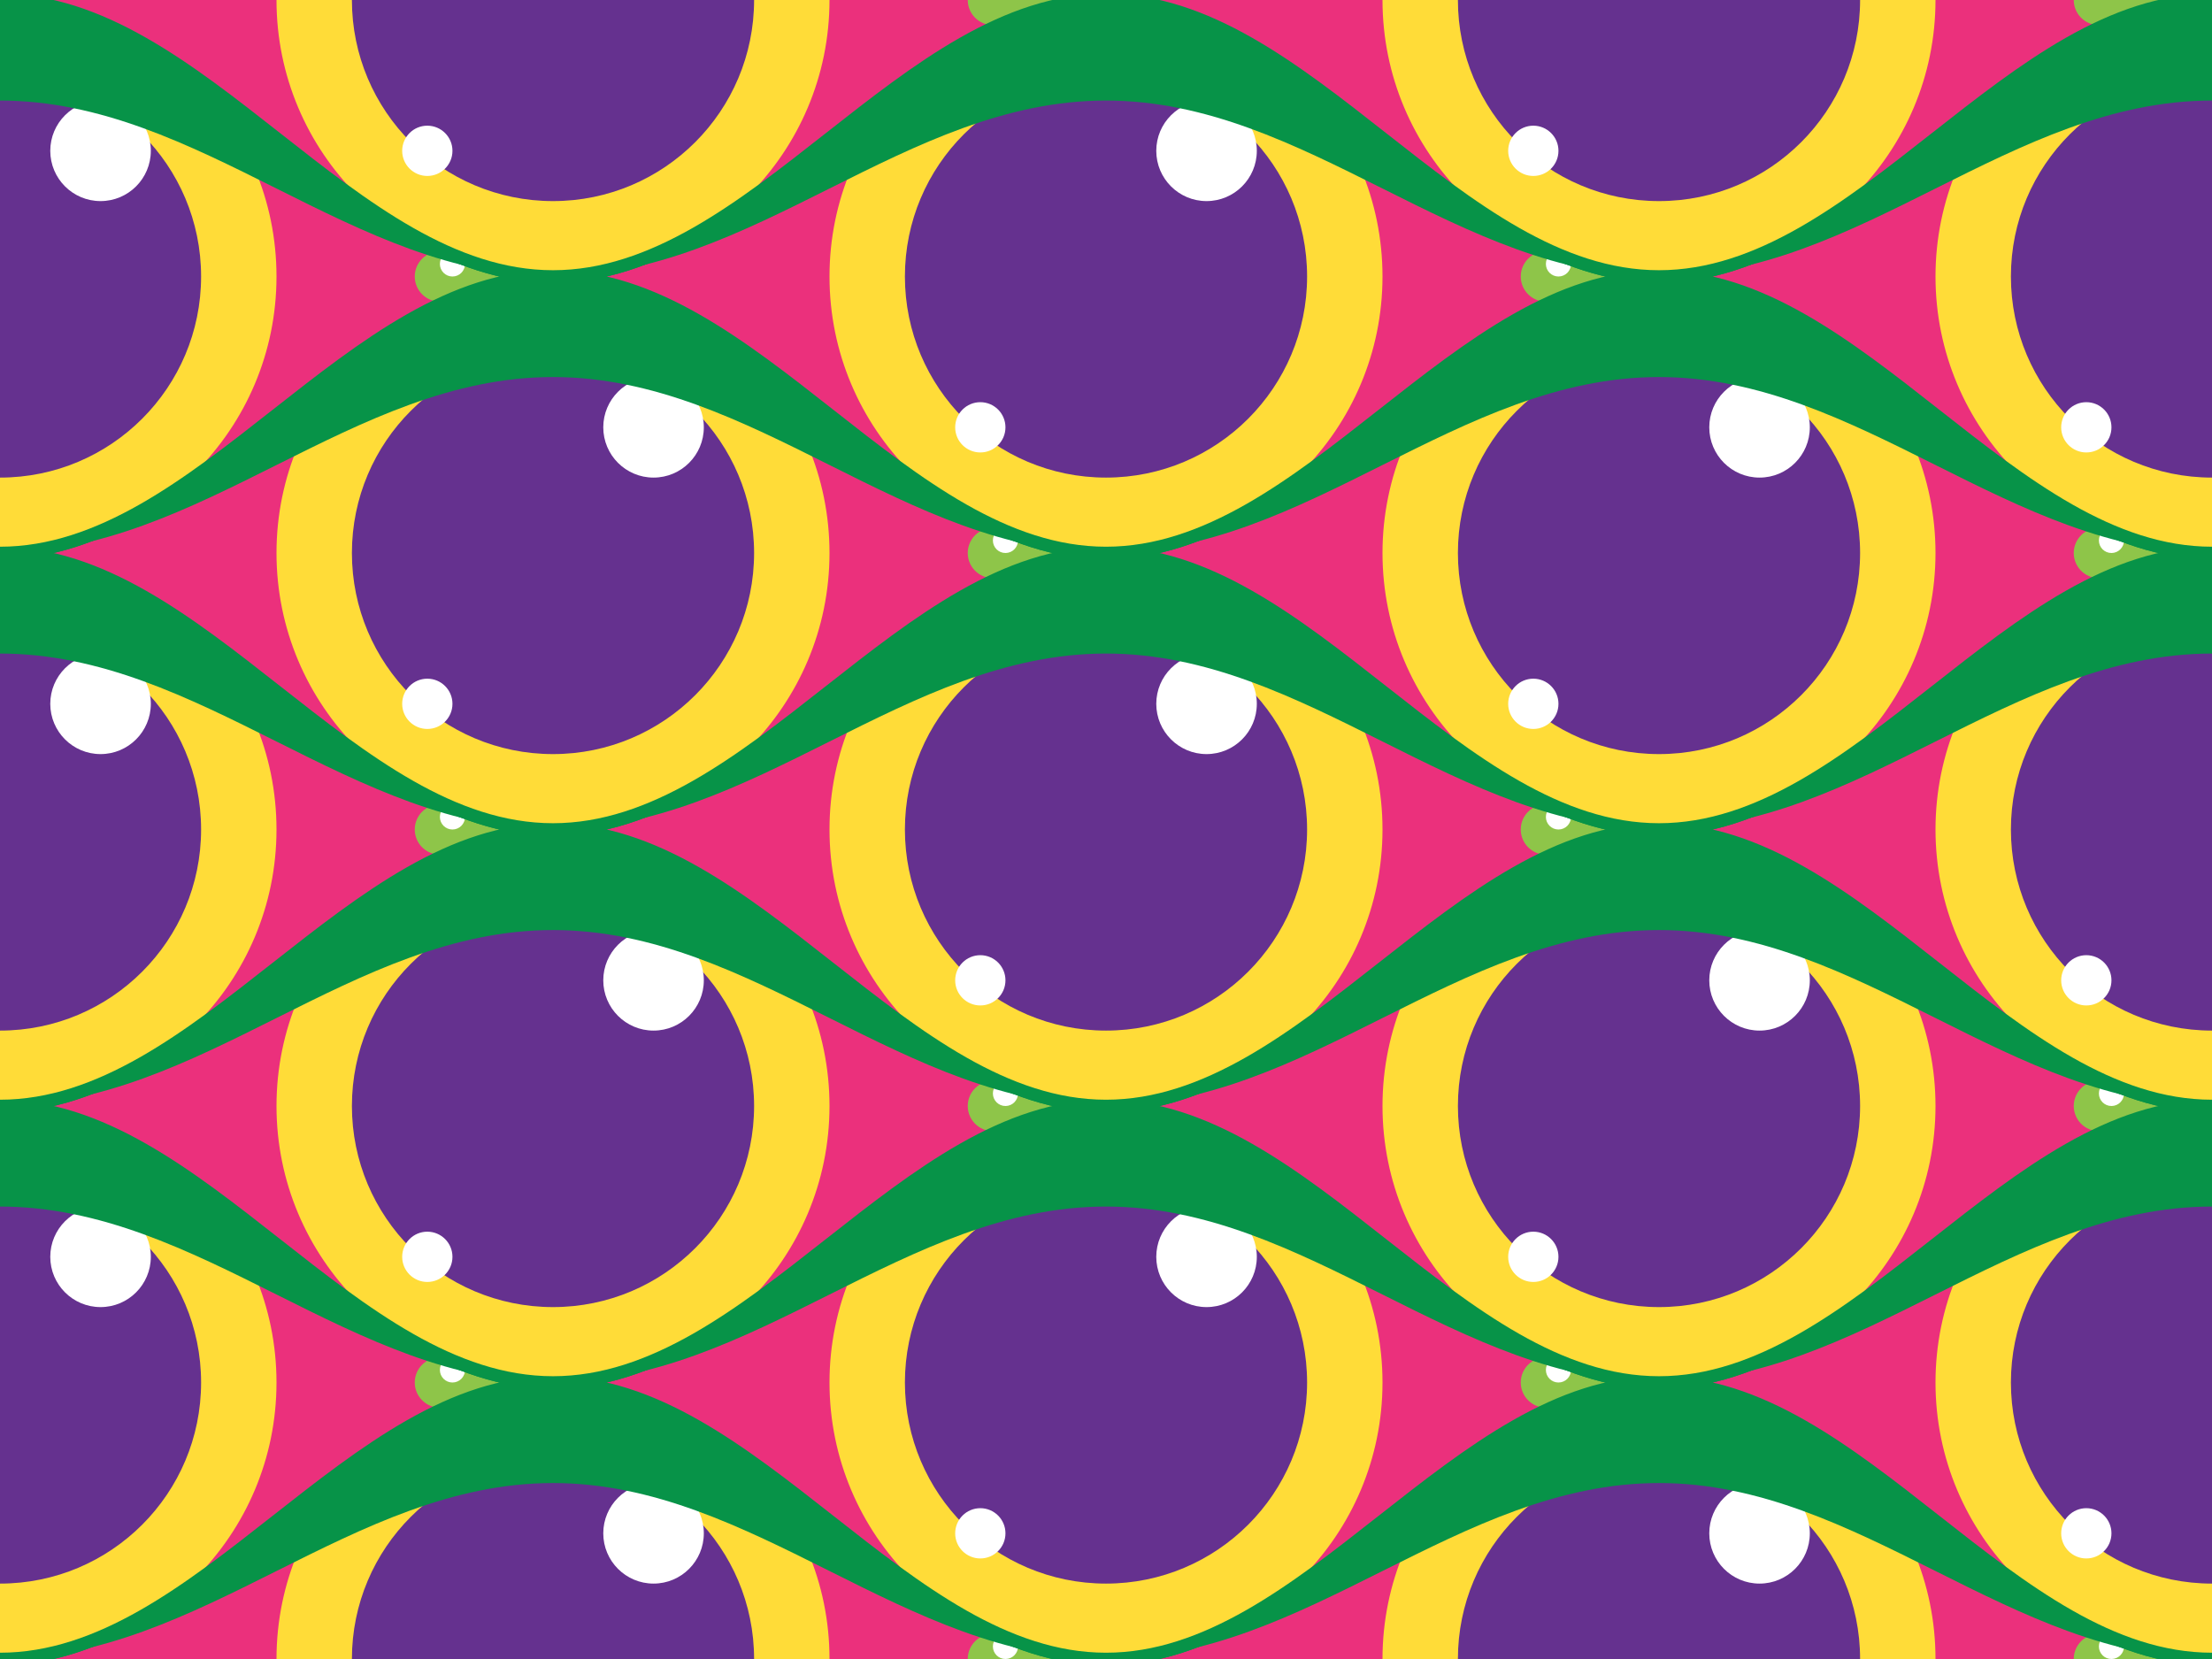 <svg width="176" height="132" viewBox="0 0 176 132" fill="none" xmlns="http://www.w3.org/2000/svg">
    <rect x="0" y="0" width="176" height="132" fill="#333333" stroke="none"/>
    <!-- <g id="eyes" clip-path="url(#clip0_6_3)"> -->
    <g id="eyes">
        <g id="eye_01">
            <g class="cornea">
                <path class="sclera" d="M44 110C28 110 16 132 0 132C16 132 28 154 44 154C60 154 72 132 88 132C72 132 60 110 44 110Z" fill="#EB307C"/>
                <circle class="iris" cx="44" cy="132" r="22" fill="#FFDC38"/>
                <circle class="pupil" cx="44" cy="132" r="16" fill="#65318F"/>
                <circle class="upper_cornea_flare" cx="52" cy="122" r="4" fill="white"/>
            </g>
            <g class="lacrimal_caruncle">
                <path class="caruncle_part" d="M79 130C79 130 84 132 86 132C84 132 79 134 79 134C79 134 79 134 79 132C79 130 79 130 79 130Z" fill="#8EC549"/>
                <circle class="caruncle" cx="79" cy="132" r="2" fill="#8EC549"/>
                <circle class="caruncle_flare" cx="80" cy="131" r="1" fill="white"/>
            </g>
            <path class="eyelid" d="M44 110C28 110 16 132 0 132C16 132 28 118 44 118C60 118 72 132 88 132C72 132 60 110 44 110Z" fill="#079348"/>
            <path class="outline" d="M44 110C28 110 16 132 0 132C16 132 28 154 44 154C60 154 72 132 88 132C72 132 60 110 44 110Z" stroke="#079348"/>
        </g>
        <g id="eye_02">
            <g class="cornea">
                <path class="sclera" d="M132 110C116 110 104 132 88 132C104 132 116 154 132 154C148 154 160 132 176 132C160 132 148 110 132 110Z" fill="#EB307C"/>
                <circle class="iris" cx="132" cy="132" r="22" fill="#FFDC38"/>
                <circle class="pupil" cx="132" cy="132" r="16" fill="#65318F"/>
                <circle class="upper_cornea_flare" cx="140" cy="122" r="4" fill="white"/>
            </g>
            <g class="lacrimal_caruncle">
                <path class="caruncle_part" d="M167 130C167 130 172 132 174 132C172 132 167 134 167 134C167 134 167 134 167 132C167 130 167 130 167 130Z" fill="#8EC549"/>
                <circle class="caruncle" cx="167" cy="132" r="2" fill="#8EC549"/>
                <circle class="caruncle_flare" cx="168" cy="131" r="1" fill="white"/>
            </g>
            <path class="eyelid" d="M132 110C116 110 104 132 88 132C104 132 116 118 132 118C148 118 160 132 176 132C160 132 148 110 132 110Z" fill="#079348"/>
            <path class="outline" d="M132 110C116 110 104 132 88 132C104 132 116 154 132 154C148 154 160 132 176 132C160 132 148 110 132 110Z" stroke="#079348"/>
        </g>
        <g id="eye_03">
            <g class="cornea">
                <path class="sclera" d="M0 88C-16 88 -28 110 -44 110C-28 110 -16 132 0 132C16 132 28 110 44 110C28 110 16 88 0 88Z" fill="#EB307C"/>
                <circle class="iris" cy="110" r="22" fill="#FFDC38"/>
                <circle class="pupil" cy="110" r="16" fill="#65318F"/>
                <circle class="upper_cornea_flare" cx="8" cy="100" r="4" fill="white"/>
            </g>
            <g class="lacrimal_caruncle">
                <path class="caruncle_part" d="M35 108C35 108 40 110 42 110C40 110 35 112 35 112C35 112 35 112 35 110C35 108 35 108 35 108Z" fill="#8EC549"/>
                <circle class="caruncle" cx="35" cy="110" r="2" fill="#8EC549"/>
                <circle class="caruncle_flare" cx="36" cy="109" r="1" fill="white"/>
            </g>
            <path class="eyelid" d="M0 88C-16 88 -28 110 -44 110C-28 110 -16 96 0 96C16 96 28 110 44 110C28 110 16 88 0 88Z" fill="#079348"/>
            <path class="outline" d="M0 88C-16 88 -28 110 -44 110C-28 110 -16 132 0 132C16 132 28 110 44 110C28 110 16 88 0 88Z" stroke="#079348"/>
        </g>
        <g id="eye_04">
            <g class="cornea">
                <path class="sclera" d="M88 88C72 88 60 110 44 110C60 110 72 132 88 132C104 132 116 110 132 110C116 110 104 88 88 88Z" fill="#EB307C"/>
                <circle class="iris" cx="88" cy="110" r="22" fill="#FFDC38"/>
                <circle class="pupil" cx="88" cy="110" r="16" fill="#65318F"/>
                <circle class="lower_cornea_flare" cx="78" cy="122" r="2" fill="white"/>
                <circle class="upper_cornea_flare" cx="96" cy="100" r="4" fill="white"/>
            </g>
            <g class="lacrimal_caruncle">
                <path class="caruncle_part" d="M123 108C123 108 128 110 130 110C128 110 123 112 123 112C123 112 123 112 123 110C123 108 123 108 123 108Z" fill="#8EC549"/>
                <circle class="caruncle" cx="123" cy="110" r="2" fill="#8EC549"/>
                <circle class="caruncle_flare" cx="124" cy="109" r="1" fill="white"/>
            </g>
            <path class="eyelid" d="M88 88C72 88 60 110 44 110C60 110 72 96 88 96C104 96 116 110 132 110C116 110 104 88 88 88Z" fill="#079348"/>
            <path class="outline" d="M88 88C72 88 60 110 44 110C60 110 72 132 88 132C104 132 116 110 132 110C116 110 104 88 88 88Z" stroke="#079348"/>
        </g>
        <g id="eye_05">
            <g class="cornea">
                <path class="sclera" d="M176 88C160 88 148 110 132 110C148 110 160 132 176 132C192 132 204 110 220 110C204 110 192 88 176 88Z" fill="#EB307C"/>
                <circle class="iris" cx="176" cy="110" r="22" fill="#FFDC38"/>
                <circle class="pupil" cx="176" cy="110" r="16" fill="#65318F"/>
                <circle class="lower_cornea_flare" cx="166" cy="122" r="2" fill="white"/>
            </g>
            <path class="eyelid" d="M176 88C160 88 148 110 132 110C148 110 160 96 176 96C192 96 204 110 220 110C204 110 192 88 176 88Z" fill="#079348"/>
            <path class="outline" d="M176 88C160 88 148 110 132 110C148 110 160 132 176 132C192 132 204 110 220 110C204 110 192 88 176 88Z" stroke="#079348"/>
        </g>
        <g id="eye_06">
            <g class="cornea">
                <path class="sclera" d="M44 66C28 66 16 88 0 88C16 88 28 110 44 110C60 110 72 88 88 88C72 88 60 66 44 66Z" fill="#EB307C"/>
                <circle class="iris" cx="44" cy="88" r="22" fill="#FFDC38"/>
                <circle class="pupil" cx="44" cy="88" r="16" fill="#65318F"/>
                <circle class="lower_cornea_flare" cx="34" cy="100" r="2" fill="white"/>
                <circle class="upper_cornea_flare" cx="52" cy="78" r="4" fill="white"/>
            </g>
            <g class="lacrimal_caruncle">
                <path class="caruncle_part" d="M79 86C79 86 84 88 86 88C84 88 79 90 79 90C79 90 79 90 79 88C79 86 79 86 79 86Z" fill="#8EC549"/>
                <circle class="caruncle" cx="79" cy="88" r="2" fill="#8EC549"/>
                <circle class="caruncle_flare" cx="80" cy="87" r="1" fill="white"/>
            </g>
            <path class="eyelid" d="M44 66C28 66 16 88 0 88C16 88 28 74 44 74C60 74 72 88 88 88C72 88 60 66 44 66Z" fill="#079348"/>
            <path class="outline" d="M44 66C28 66 16 88 0 88C16 88 28 110 44 110C60 110 72 88 88 88C72 88 60 66 44 66Z" stroke="#079348"/>
        </g>
        <g id="eye_07">
            <g class="cornea">
                <path class="sclera" d="M132 66C116 66 104 88 88 88C104 88 116 110 132 110C148 110 160 88 176 88C160 88 148 66 132 66Z" fill="#EB307C"/>
                <circle class="iris" cx="132" cy="88" r="22" fill="#FFDC38"/>
                <circle class="pupil" cx="132" cy="88" r="16" fill="#65318F"/>
                <circle class="lower_cornea_flare" cx="122" cy="100" r="2" fill="white"/>
                <circle class="upper_cornea_flare" cx="140" cy="78" r="4" fill="white"/>
            </g>
            <g class="lacrimal_caruncle">
                <path class="caruncle_part" d="M167 86C167 86 172 88 174 88C172 88 167 90 167 90C167 90 167 90 167 88C167 86 167 86 167 86Z" fill="#8EC549"/>
                <circle class="caruncle" cx="167" cy="88" r="2" fill="#8EC549"/>
                <circle class="caruncle_flare" cx="168" cy="87" r="1" fill="white"/>
            </g>
            <path class="eyelid" d="M132 66C116 66 104 88 88 88C104 88 116 74 132 74C148 74 160 88 176 88C160 88 148 66 132 66Z" fill="#079348"/>
            <path class="outline" d="M132 66C116 66 104 88 88 88C104 88 116 110 132 110C148 110 160 88 176 88C160 88 148 66 132 66Z" stroke="#079348"/>
        </g>
        <g id="eye_08">
            <g class="cornea">
                <path class="sclera" d="M0 44C-16 44 -28 66 -44 66C-28 66 -16 88 0 88C16 88 28 66 44 66C28 66 16 44 0 44Z" fill="#EB307C"/>
                <circle class="iris" cy="66" r="22" fill="#FFDC38"/>
                <circle class="pupil" cy="66" r="16" fill="#65318F"/>
                <circle class="upper_cornea_flare" cx="8" cy="56" r="4" fill="white"/>
            </g>
            <g class="lacrimal_caruncle">
                <path class="caruncle_part" d="M35 64C35 64 40 66 42 66C40 66 35 68 35 68C35 68 35 68 35 66C35 64 35 64 35 64Z" fill="#8EC549"/>
                <circle class="caruncle" cx="35" cy="66" r="2" fill="#8EC549"/>
                <circle class="caruncle_flare" cx="36" cy="65" r="1" fill="white"/>
            </g>
            <path class="eyelid" d="M0 44C-16 44 -28 66 -44 66C-28 66 -16 52 0 52C16 52 28 66 44 66C28 66 16 44 0 44Z" fill="#079348"/>
            <path class="outline" d="M0 44C-16 44 -28 66 -44 66C-28 66 -16 88 0 88C16 88 28 66 44 66C28 66 16 44 0 44Z" stroke="#079348"/>
        </g>
        <g id="eye_09">
            <g class="cornea">
                <path class="sclera" d="M88 44C72 44 60 66 44 66C60 66 72 88 88 88C104 88 116 66 132 66C116 66 104 44 88 44Z" fill="#EB307C"/>
                <circle class="iris" cx="88" cy="66" r="22" fill="#FFDC38"/>
                <circle class="pupil" cx="88" cy="66" r="16" fill="#65318F"/>
                <circle class="lower_cornea_flare" cx="78" cy="78" r="2" fill="white"/>
                <circle class="upper_cornea_flare" cx="96" cy="56" r="4" fill="white"/>
            </g>
            <g class="lacrimal_caruncle">
                <path class="caruncle_part" d="M123 64C123 64 128 66 130 66C128 66 123 68 123 68C123 68 123 68 123 66C123 64 123 64 123 64Z" fill="#8EC549"/>
                <circle class="caruncle" cx="123" cy="66" r="2" fill="#8EC549"/>
                <circle class="caruncle_flare" cx="124" cy="65" r="1" fill="white"/>
            </g>
            <path class="eyelid" d="M88 44C72 44 60 66 44 66C60 66 72 52 88 52C104 52 116 66 132 66C116 66 104 44 88 44Z" fill="#079348"/>
            <path class="outline" d="M88 44C72 44 60 66 44 66C60 66 72 88 88 88C104 88 116 66 132 66C116 66 104 44 88 44Z" stroke="#079348"/>
        </g>
        <g id="eye_10">
            <g class="cornea">
                <path class="sclera" d="M176 44C160 44 148 66 132 66C148 66 160 88 176 88C192 88 204 66 220 66C204 66 192 44 176 44Z" fill="#EB307C"/>
                <circle class="iris" cx="176" cy="66" r="22" fill="#FFDC38"/>
                <circle class="pupil" cx="176" cy="66" r="16" fill="#65318F"/>
                <circle class="lower_cornea_flare" cx="166" cy="78" r="2" fill="white"/>
            </g>
            <path class="eyelid" d="M176 44C160 44 148 66 132 66C148 66 160 52 176 52C192 52 204 66 220 66C204 66 192 44 176 44Z" fill="#079348"/>
            <path class="outline" d="M176 44C160 44 148 66 132 66C148 66 160 88 176 88C192 88 204 66 220 66C204 66 192 44 176 44Z" stroke="#079348"/>
        </g>
        <g id="eye_11">
            <g class="cornea">
                <path class="sclera" d="M44 22C28 22 16 44 0 44C16 44 28 66 44 66C60 66 72 44 88 44C72 44 60 22 44 22Z" fill="#EB307C"/>
                <circle class="iris" cx="44" cy="44" r="22" fill="#FFDC38"/>
                <circle class="pupil" cx="44" cy="44" r="16" fill="#65318F"/>
                <circle class="lower_cornea_flare" cx="34" cy="56" r="2" fill="white"/>
                <circle class="upper_cornea_flare" cx="52" cy="34" r="4" fill="white"/>
            </g>
            <g class="lacrimal_caruncle_17">
                <path class="caruncle_part" d="M79 42C79 42 84 44 86 44C84 44 79 46 79 46C79 46 79 46 79 44C79 42 79 42 79 42Z" fill="#8EC549"/>
                <circle class="caruncle" cx="79" cy="44" r="2" fill="#8EC549"/>
                <circle class="caruncle_flare" cx="80" cy="43" r="1" fill="white"/>
            </g>
            <path class="eyelid" d="M44 22C28 22 16 44 0 44C16 44 28 30 44 30C60 30 72 44 88 44C72 44 60 22 44 22Z" fill="#079348"/>
            <path class="outline" d="M44 22C28 22 16 44 0 44C16 44 28 66 44 66C60 66 72 44 88 44C72 44 60 22 44 22Z" stroke="#079348"/>
        </g>
        <g id="eye_12">
            <g class="cornea">
                <path class="sclera" d="M132 22C116 22 104 44 88 44C104 44 116 66 132 66C148 66 160 44 176 44C160 44 148 22 132 22Z" fill="#EB307C"/>
                <circle class="iris" cx="132" cy="44" r="22" fill="#FFDC38"/>
                <circle class="pupil" cx="132" cy="44" r="16" fill="#65318F"/>
                <circle class="lower_cornea_flare" cx="122" cy="56" r="2" fill="white"/>
                <circle class="upper_cornea_flare" cx="140" cy="34" r="4" fill="white"/>
            </g>
            <g class="lacrimal_caruncle">
                <path class="caruncle_part" d="M167 42C167 42 172 44 174 44C172 44 167 46 167 46C167 46 167 46 167 44C167 42 167 42 167 42Z" fill="#8EC549"/>
                <circle class="caruncle" cx="167" cy="44" r="2" fill="#8EC549"/>
                <circle class="caruncle_flare" cx="168" cy="43" r="1" fill="white"/>
            </g>
            <path class="eyelid" d="M132 22C116 22 104 44 88 44C104 44 116 30 132 30C148 30 160 44 176 44C160 44 148 22 132 22Z" fill="#079348"/>
            <path class="outline" d="M132 22C116 22 104 44 88 44C104 44 116 66 132 66C148 66 160 44 176 44C160 44 148 22 132 22Z" stroke="#079348"/>
        </g>
        <g id="eye_13">
            <g class="cornea">
                <path class="sclera" d="M0 0C-16 0 -28 22 -44 22C-28 22 -16 44 0 44C16 44 28 22 44 22C28 22 16 0 0 0Z" fill="#EB307C"/>
                <circle class="iris" cy="22" r="22" fill="#FFDC38"/>
                <circle class="pupil" cy="22" r="16" fill="#65318F"/>
                <circle class="upper_cornea_flare" cx="8" cy="12" r="4" fill="white"/>
            </g>
            <g class="lacrimal_caruncle">
                <path class="caruncle_part" d="M35 20C35 20 40 22 42 22C40 22 35 24 35 24C35 24 35 24 35 22C35 20 35 20 35 20Z" fill="#8EC549"/>
                <circle class="caruncle" cx="35" cy="22" r="2" fill="#8EC549"/>
                <circle class="caruncle_flare" cx="36" cy="21" r="1" fill="white"/>
            </g>
            <path class="eyelid" d="M0 0C-16 0 -28 22 -44 22C-28 22 -16 8 0 8C16 8 28 22 44 22C28 22 16 0 0 0Z" fill="#079348"/>
            <path class="outline" d="M0 0C-16 0 -28 22 -44 22C-28 22 -16 44 0 44C16 44 28 22 44 22C28 22 16 0 0 0Z" stroke="#079348"/>
        </g>
        <g id="eye_14">
            <g class="cornea">
                <path class="sclera" d="M88 0C72 0 60 22 44 22C60 22 72 44 88 44C104 44 116 22 132 22C116 22 104 0 88 0Z" fill="#EB307C"/>
                <circle class="iris" cx="88" cy="22" r="22" fill="#FFDC38"/>
                <circle class="pupil" cx="88" cy="22" r="16" fill="#65318F"/>
                <circle class="lower_cornea_flare" cx="78" cy="34" r="2" fill="white"/>
                <circle class="upper_cornea_flare" cx="96" cy="12" r="4" fill="white"/>
            </g>
            <g class="lacrimal_caruncle">
                <path class="caruncle_part" d="M123 20C123 20 128 22 130 22C128 22 123 24 123 24C123 24 123 24 123 22C123 20 123 20 123 20Z" fill="#8EC549"/>
                <circle class="caruncle" cx="123" cy="22" r="2" fill="#8EC549"/>
                <circle class="caruncle_flare" cx="124" cy="21" r="1" fill="white"/>
            </g>
            <path class="eyelid" d="M88 0C72 0 60 22 44 22C60 22 72 8 88 8C104 8 116 22 132 22C116 22 104 0 88 0Z" fill="#079348"/>
            <path class="outline" d="M88 0C72 0 60 22 44 22C60 22 72 44 88 44C104 44 116 22 132 22C116 22 104 0 88 0Z" stroke="#079348"/>
        </g>
        <g id="eye_15">
            <g class="cornea">
                <path class="sclera" d="M176 0C160 0 148 22 132 22C148 22 160 44 176 44C192 44 204 22 220 22C204 22 192 0 176 0Z" fill="#EB307C"/>
                <circle class="iris" cx="176" cy="22" r="22" fill="#FFDC38"/>
                <circle class="pupil" cx="176" cy="22" r="16" fill="#65318F"/>
                <circle class="lower_cornea_flare" cx="166" cy="34" r="2" fill="white"/>
            </g>
            <path class="eyelid" d="M176 0C160 0 148 22 132 22C148 22 160 8 176 8C192 8 204 22 220 22C204 22 192 0 176 0Z" fill="#079348"/>
            <path class="outline" d="M176 0C160 0 148 22 132 22C148 22 160 44 176 44C192 44 204 22 220 22C204 22 192 0 176 0Z" stroke="#079348"/>
        </g>
        <g id="eye_16">
            <g class="cornea">
                <path class="sclera" d="M44 -22C28 -22 16 0 0 0C16 0 28 22 44 22C60 22 72 0 88 0C72 0 60 -22 44 -22Z" fill="#EB307C"/>
                <circle class="iris" cx="44" r="22" fill="#FFDC38"/>
                <circle class="pupil" cx="44" r="16" fill="#65318F"/>
                <circle class="lower_cornea_flare" cx="34" cy="12" r="2" fill="white"/>
            </g>
            <g class="lacrimal_caruncle">
                <path class="caruncle_part" d="M79 -2C79 -2 84 0 86 0C84 0 79 2 79 2C79 2 79 2 79 0C79 -2 79 -2 79 -2Z" fill="#8EC549"/>
                <circle class="caruncle" cx="79" r="2" fill="#8EC549"/>
            </g>
            <path class="outline" d="M44 -22C28 -22 16 0 0 0C16 0 28 22 44 22C60 22 72 0 88 0C72 0 60 -22 44 -22Z" stroke="#079348"/>
        </g>
        <g id="eye_17">
            <g class="cornea">
                <path class="sclera" d="M132 -22C116 -22 104 0 88 0C104 0 116 22 132 22C148 22 160 0 176 0C160 0 148 -22 132 -22Z" fill="#EB307C"/>
                <circle class="iris" cx="132" r="22" fill="#FFDC38"/>
                <circle class="pupil" cx="132" r="16" fill="#65318F"/>
                <circle class="lower_cornea_flare" cx="122" cy="12" r="2" fill="white"/>
            </g>
            <g class="lacrimal_caruncle">
                <path class="caruncle_part" d="M167 -2C167 -2 172 0 174 0C172 0 167 2 167 2C167 2 167 2 167 0C167 -2 167 -2 167 -2Z" fill="#8EC549"/>
                <circle class="caruncle" cx="167" r="2" fill="#8EC549"/>
            </g>
            <path class="outline" d="M132 -22C116 -22 104 0 88 0C104 0 116 22 132 22C148 22 160 0 176 0C160 0 148 -22 132 -22Z" stroke="#079348"/>
        </g>
    </g>
    <!-- <defs>
        <clipPath id="clip0_6_3">
            <rect width="176" height="132" fill="white"/>
        </clipPath>
    </defs> -->
</svg>
